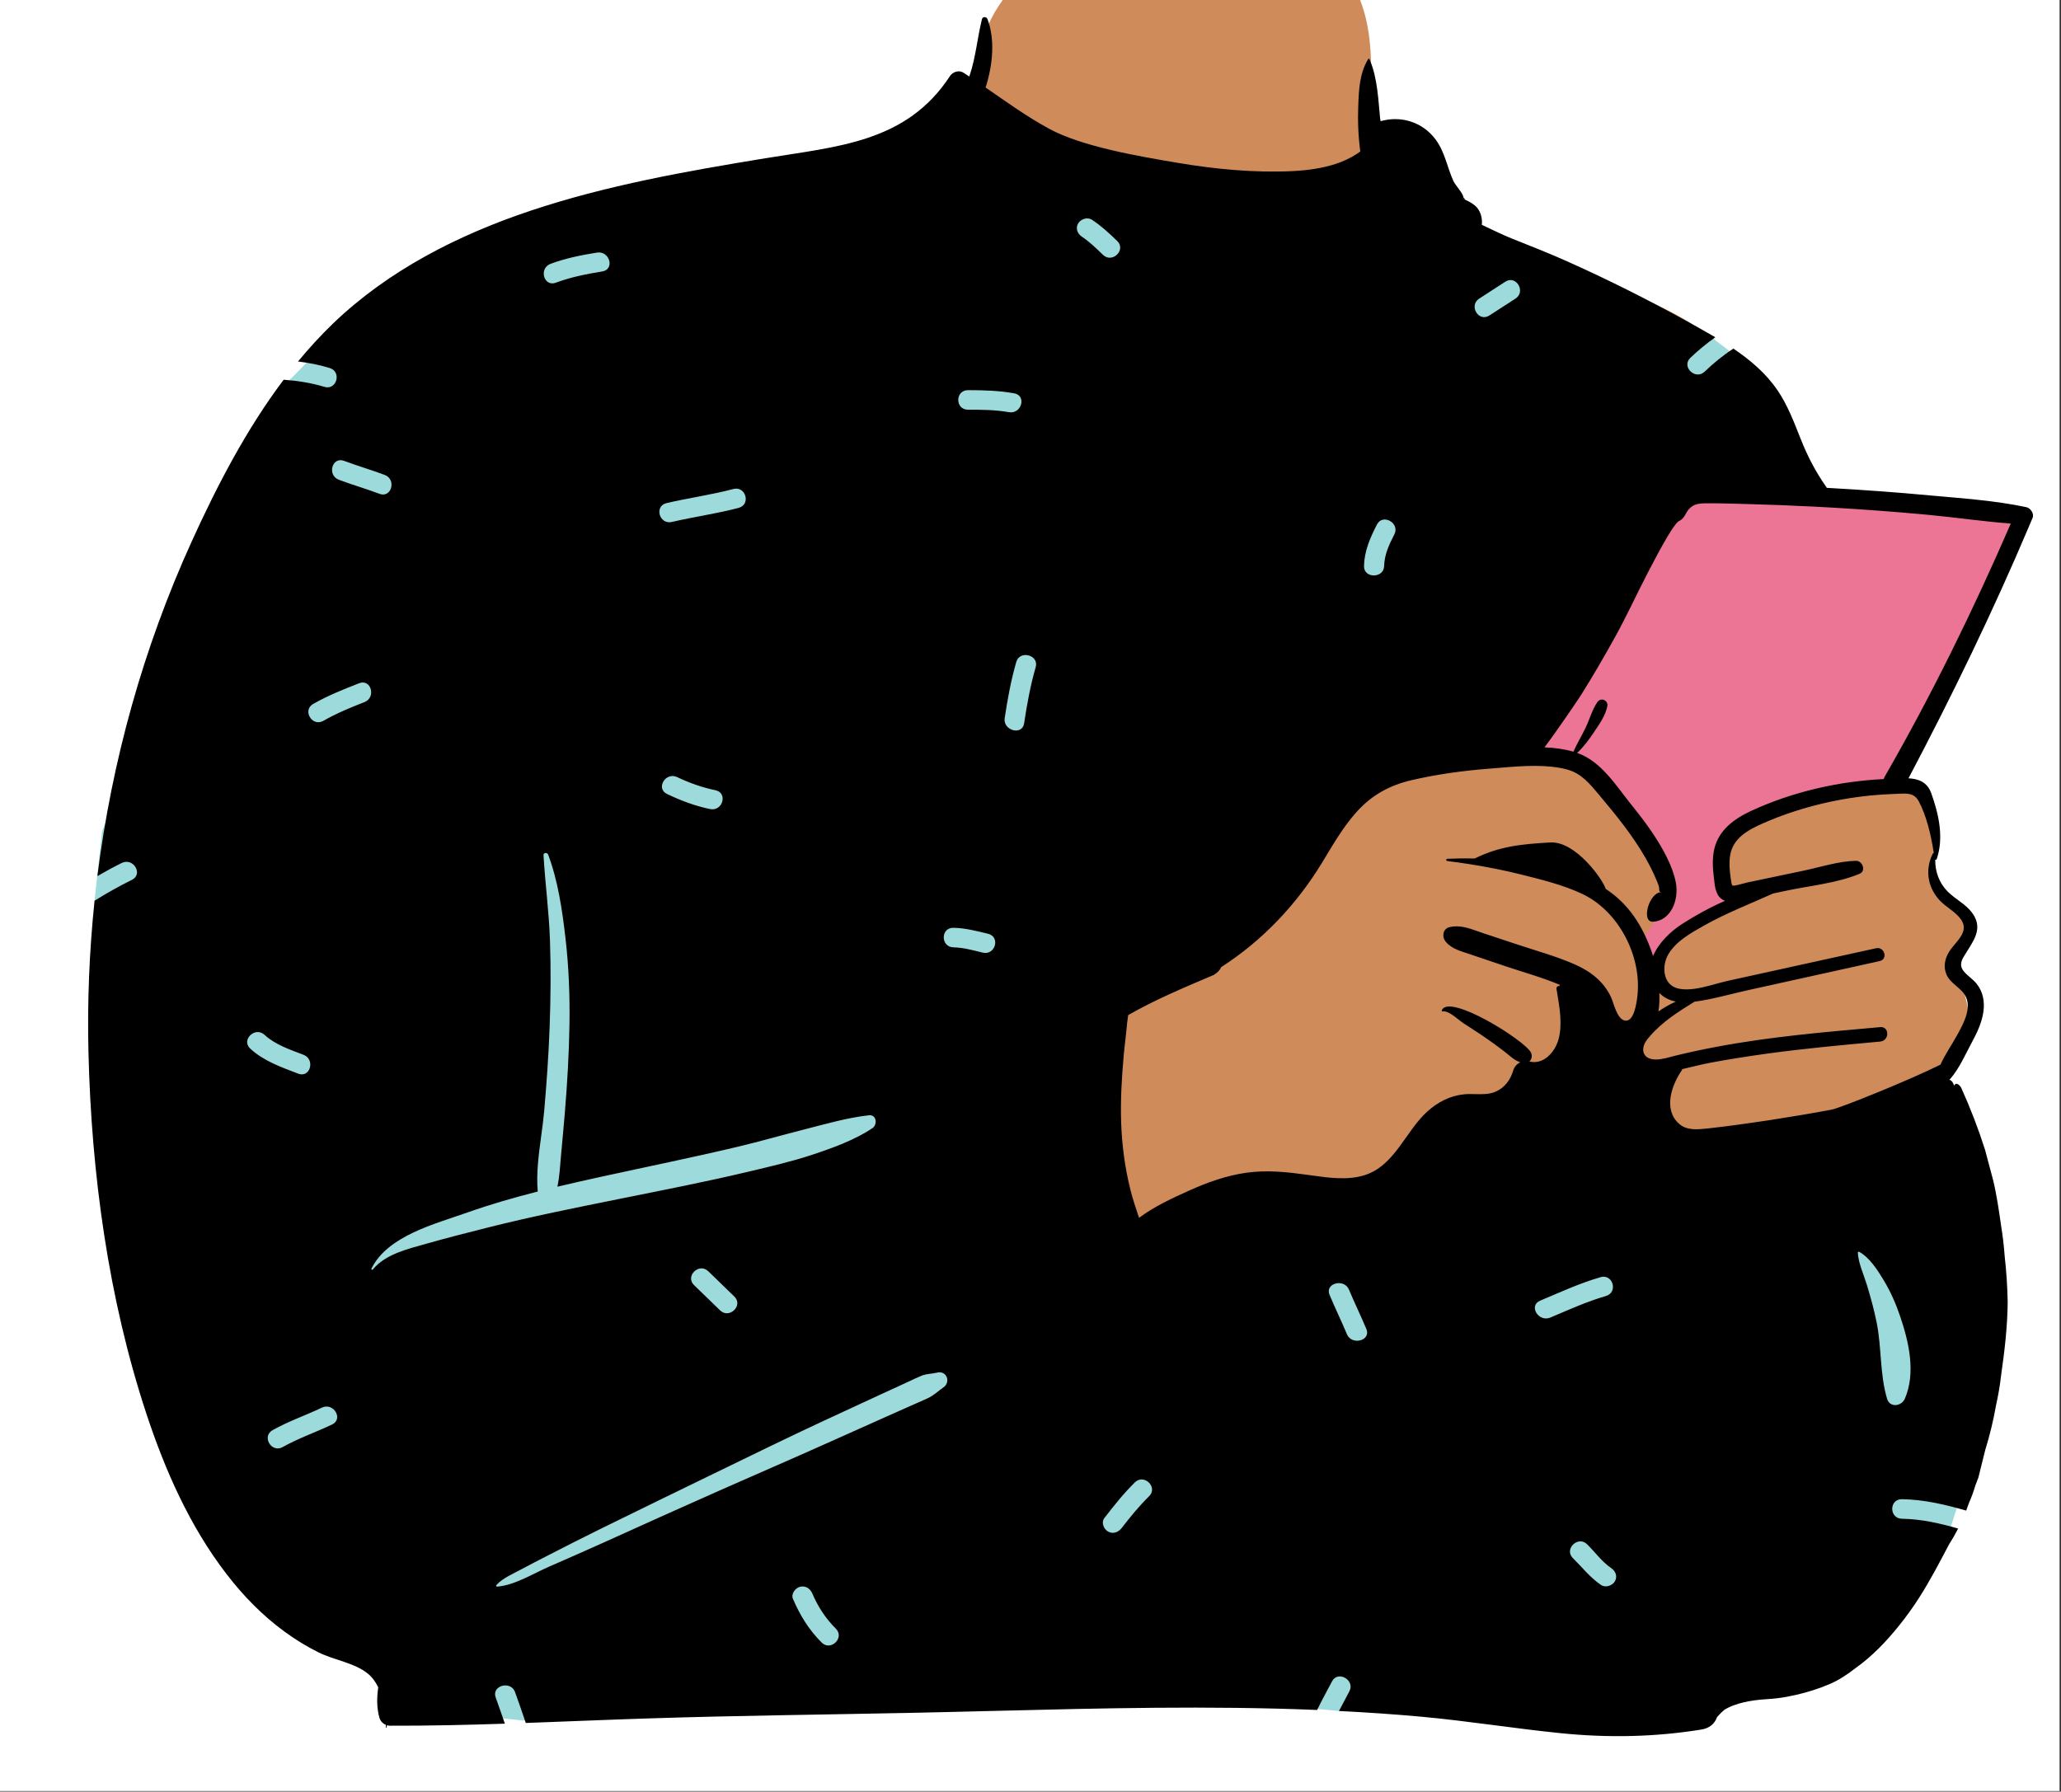<?xml version="1.0" encoding="utf-8"?>
<svg width="314px" height="273px" viewBox="0 0 314 273" version="1.1" xmlns:xlink="http://www.w3.org/1999/xlink" xmlns="http://www.w3.org/2000/svg">
  <rect x="0" y="0" width="314" height="273" fill="#333333" stroke="none"/>
  <desc>Created with Lunacy</desc>
  <defs>
    <rect width="313.783" height="272.906" id="artboard_1" />
    <clipPath id="clip_1">
      <use xlink:href="#artboard_1" clip-rule="evenodd" />
    </clipPath>
  </defs>
  <g id="body/Paper" clip-path="url(#clip_1)">
    <use xlink:href="#artboard_1" stroke="none" fill="#FFFFFF" />
    <path d="M139.693 84.726C136.35 72.142 133.275 66.807 127.336 62.433C121.78 58.342 113.67 54.905 101.837 52.395C89.512 50.304 89.163 44.088 86.073 34.098C85.171 31.094 80.704 30.295 78.775 32.46C78.504 32.175 78.22 31.914 77.927 31.679C78.189 30.246 76.04 26.141 76.112 24.77C76.861 10.469 72.041 3.287 60.009 0.617C57.392 0.037 39.619 -0.305 37.068 0.379C25.915 3.372 14.935 12.873 16.615 24.318C13.114 28.758 9.688 31.468 4.286 32.898C-4.125 33.935 0.1 149.576 14.709 218.857C20.977 248.582 170.853 197.988 164.08 183.1C165.04 180.371 163.291 177.372 164.08 174.554C164.652 172.515 166.116 171.671 166.853 169.652C167.889 166.81 166.762 162.998 165.595 160.098C165.116 158.653 166.475 157.097 166.853 155.622C168.644 148.666 164.542 149.279 161.586 144.629C161.63 144.615 162.399 141.295 162.395 141.312C162.848 138.942 161.714 135.905 160.725 133.927C160.056 132.59 158.624 131.753 157.2 131.906C158.634 127.185 160.446 123.256 162.395 118.708C165.842 110.69 169.12 102.302 174.07 95.044C176.097 92.073 174.46 89.339 171.18 89.137C160.562 88.482 150.061 86.999 139.693 84.726Z" transform="translate(132.702 -11.542)" id="✋-Skin" fill="#D08B5B" stroke="none" />
    <path d="M24.235 0L0 39.804C0 39.804 5.749 40.36 8.076 41.445C10.403 42.53 21.086 55.71 21.086 55.71L22.784 62.968L18.761 68.819L20.33 72.493C20.33 72.493 21.449 70.004 24.235 68.072C27.022 66.14 33.167 62.968 33.167 62.968C33.167 62.968 31.125 61.908 31.125 60.663C31.125 59.418 29.326 54.108 33.167 52.102C37.007 50.097 56.854 45.402 56.854 45.402L76.968 4.228L24.235 0Z" transform="translate(231.587 74.157)" id="📱-Device" fill="#EC7495" stroke="none" />
    <path d="M133.305 0L210.26 13.107L245.635 29.264L251.409 33.582L217.183 92.334L164.334 101.691L150.87 135.631L153.618 173.888L239.592 163.94L276.678 159.664L285.395 193.819L283.82 207.87L281.53 214.995L189.593 239.083C189.593 239.083 142.778 234.679 134.479 234.679C126.18 234.679 65.334 240.543 65.334 240.543L51.256 239.083C51.256 239.083 20.108 207.224 15.278 195.886C10.447 184.547 0 115.622 0 115.622L1.15 105.032L28.061 37.823C28.061 37.823 31.655 34.656 36.185 29.264C40.716 23.872 133.305 0 133.305 0Z" transform="translate(14.403 21.627)" id="👕-Top" fill="#9DDADB" stroke="none" />
    <path d="M265.599 71.77Q273.143 72.189 280.663 72.887C285.531 73.333 290.51 73.657 295.29 74.674C295.946 74.816 296.513 75.668 296.244 76.308C296.065 76.737 295.884 77.164 295.7 77.593C290.172 90.653 283.969 103.42 277.341 115.986C278.871 116.071 280.187 116.544 280.809 118.268C281.948 121.444 282.754 125.025 281.641 128.287C281.603 128.399 281.495 128.421 281.415 128.376C281.38 130.182 282.01 131.95 283.333 133.272C284.484 134.416 286.033 135.137 287.012 136.452C288.625 138.618 287.524 140.354 286.352 142.2C286.128 142.552 285.902 142.909 285.692 143.273C284.856 144.718 285.716 145.456 286.673 146.278C287.038 146.591 287.417 146.916 287.721 147.297C288.692 148.511 288.956 149.989 288.761 151.489C288.538 153.198 287.767 154.792 286.95 156.303C285.964 158.135 285.071 160.217 283.694 161.799C283.644 161.855 283.594 161.903 283.54 161.94C283.555 161.937 283.567 161.937 283.578 161.937C283.786 161.933 284.054 162.261 284.123 162.424C284.204 162.599 284.28 162.778 284.361 162.953C284.353 162.934 284.346 162.912 284.338 162.894C284.257 162.685 284.503 162.529 284.679 162.532C284.913 162.536 285.301 162.961 285.377 163.154C286.77 166.233 287.978 169.383 289.003 172.596C289.413 174.137 289.823 175.679 290.234 177.22C290.782 179.499 291.108 181.785 291.438 184.093C291.692 185.646 291.879 187.209 291.991 188.78C292.252 191.092 292.405 193.416 292.451 195.743C292.42 199.518 291.983 203.245 291.446 206.979C291.27 208.521 291.009 210.043 290.671 211.555C290.268 213.852 289.72 216.119 289.026 218.353C288.676 219.749 288.331 221.146 287.986 222.538C287.833 222.94 287.679 223.342 287.526 223.744C287.265 224.631 286.95 225.506 286.57 226.358C286.433 226.767 286.284 227.17 286.129 227.57C282.942 226.654 279.735 225.885 276.344 225.833C274.368 225.802 274.368 228.78 276.344 228.811C279.301 228.857 282.116 229.507 284.905 230.305C284.473 231.148 284 231.974 283.483 232.78C282.056 235.502 280.644 238.201 278.987 240.801C278.035 242.301 276.988 243.741 275.876 245.13C273.965 247.506 271.779 249.792 269.255 251.582C268.035 252.532 266.742 253.403 265.311 254.01C263.67 254.706 262.02 255.231 260.282 255.633C259.316 255.857 258.349 256.039 257.359 256.162C256.186 256.303 254.997 256.319 253.823 256.489C252.756 256.642 251.705 256.869 250.696 257.242C250.156 257.443 249.695 257.67 249.269 257.938C248.913 258.24 248.567 258.586 248.199 259.003C248.192 259.014 248.183 259.021 248.172 259.025C247.858 259.963 247.098 260.719 245.809 260.928C238.644 262.086 231.577 262.216 224.355 261.486C217.25 260.771 210.207 259.621 203.095 258.973C198.928 258.593 194.751 258.315 190.57 258.104C191.088 257.098 191.634 256.103 192.161 255.095C193.051 253.388 190.404 251.879 189.511 253.591C188.753 255.042 187.954 256.479 187.24 257.949C170.816 257.274 154.317 257.685 137.879 258.095C133.656 258.2 129.437 258.306 125.225 258.392C111.953 258.664 98.688 258.805 85.419 259.234C79.181 259.434 72.931 259.705 66.68 259.93C66.169 258.357 65.595 256.802 65.046 255.234C64.415 253.429 61.45 254.203 62.087 256.026C62.556 257.367 63.045 258.697 63.496 260.038C57.662 260.23 51.828 260.368 46.001 260.347C45.84 260.347 45.682 260.324 45.533 260.276C45.514 260.395 45.495 260.51 45.475 260.626C45.464 260.685 45.372 260.671 45.372 260.611C45.372 260.484 45.372 260.354 45.364 260.22C44.9 260.03 44.524 259.636 44.386 259.151C43.949 257.603 43.975 256.05 44.202 254.501C43.81 253.686 43.293 252.964 42.621 252.416C40.581 250.752 37.496 250.365 35.13 249.188C33.292 248.28 31.551 247.204 29.905 245.998C26.506 243.514 23.622 240.536 21.082 237.234C15.47 229.944 11.703 221.388 8.861 212.761C3.065 195.184 0.502 176.222 0.053 157.8C-0.135 150.073 0.176 142.333 0.98 134.643C2.82 133.49 4.718 132.426 6.673 131.461C8.434 130.591 6.883 128.021 5.124 128.889C3.859 129.514 2.624 130.186 1.411 130.892C3.62 113.323 8.421 96.067 15.796 79.864C19.642 71.413 24.088 62.827 29.791 55.255C31.876 55.408 33.941 55.716 35.982 56.338C37.87 56.914 38.679 54.04 36.798 53.466C35.209 52.982 33.6 52.673 31.978 52.474C33.655 50.444 35.432 48.498 37.331 46.672C45.725 38.608 56.32 33.209 67.406 29.501C78.998 25.625 91.115 23.488 103.172 21.508C114.189 19.698 124.68 19.117 131.305 8.986C131.72 8.354 132.659 8.022 133.35 8.465C133.649 8.659 133.948 8.853 134.248 9.05C134.263 9.009 134.278 8.964 134.294 8.923C135.253 6.075 135.464 3.178 136.185 0.297C136.296 -0.132 136.879 -0.065 137.017 0.297C138.168 3.316 137.876 7.158 136.733 10.732C139.886 12.907 142.997 15.152 146.369 16.991C151.479 19.78 160.282 21.239 166.025 22.211C171.702 23.172 177.652 23.737 183.425 23.469C185.661 23.365 187.898 23.067 190.03 22.383C191.15 22.021 192.217 21.533 193.207 20.9C193.418 20.763 193.621 20.621 193.82 20.472C193.505 18.153 193.414 15.766 193.51 13.432C193.609 10.945 193.721 8.544 195.025 6.388C195.075 6.302 195.186 6.336 195.22 6.414C196.471 9.288 196.555 12.65 196.877 15.87C199.981 14.962 203.311 15.975 205.294 18.652C206.732 20.595 207.035 22.851 208.01 24.985C208.289 25.607 209.513 26.88 209.533 27.483C209.862 27.758 209.832 27.811 209.44 27.636C209.275 27.583 209.176 27.554 209.141 27.546C209.187 27.565 209.287 27.598 209.452 27.654C210.188 28.015 210.668 28.205 211.286 28.715C212.122 29.412 212.448 30.595 212.337 31.653C213.879 32.36 215.401 33.146 216.944 33.756C219.809 34.892 222.655 36.013 225.467 37.275C231.517 39.985 237.443 42.949 243.232 46.154C244.776 47.01 246.359 47.87 247.911 48.785C246.567 49.733 245.296 50.783 244.105 51.919C242.694 53.265 244.864 55.371 246.275 54.026C247.615 52.747 249.08 51.541 250.658 50.511C253.261 52.265 255.635 54.29 257.394 56.877C258.936 59.148 259.907 61.743 260.908 64.26C261.955 66.904 263.163 69.242 264.805 71.58C264.84 71.632 264.874 71.681 264.901 71.732C265.135 71.744 265.365 71.758 265.599 71.77ZM152.944 30.884C154.353 31.818 155.587 32.953 156.79 34.12C158.189 35.477 156.019 37.583 154.62 36.225C153.606 35.242 152.583 34.243 151.395 33.456C150.709 33.001 150.401 32.155 150.845 31.419C151.242 30.759 152.259 30.431 152.944 30.884ZM78.336 38.753C80.279 38.435 79.455 35.565 77.52 35.881C75.11 36.276 72.737 36.738 70.45 37.597C68.627 38.281 69.42 41.162 71.266 40.469C73.552 39.61 75.926 39.148 78.336 38.753ZM215.912 40.32C217.562 39.253 219.097 41.834 217.462 42.892C216.136 43.75 214.81 44.608 213.484 45.466C211.835 46.533 210.3 43.952 211.935 42.894L215.912 40.32ZM141.088 57.326C143.031 57.675 142.203 60.545 140.273 60.199C138.218 59.83 136.135 59.824 134.052 59.823C132.074 59.822 132.077 56.843 134.052 56.844C136.419 56.845 138.755 56.907 141.088 57.326ZM45.194 69.764C47.015 70.458 46.218 73.337 44.378 72.637C42.339 71.86 40.232 71.269 38.192 70.492C36.371 69.799 37.168 66.92 39.008 67.62C41.048 68.397 43.154 68.988 45.194 69.764ZM99.107 74.781C101.009 74.275 100.201 71.401 98.291 71.909C94.944 72.799 91.498 73.261 88.127 74.054C86.208 74.504 87.021 77.377 88.943 76.926C92.314 76.134 95.76 75.671 99.107 74.781ZM273.561 116.105C266.607 116.448 259.644 118.052 253.353 120.96C250.78 122.151 248.447 123.871 247.764 126.701C247.419 128.146 247.504 129.639 247.687 131.098C247.826 132.204 247.86 133.615 248.85 134.363C249.019 134.49 249.199 134.586 249.387 134.657C247.066 135.674 244.856 136.895 242.892 138.153C241.097 139.304 239.252 141.076 238.424 143.075C238.355 142.848 238.286 142.636 238.217 142.435C236.805 138.384 234.63 135.067 231.204 132.836C230.815 131.461 226.641 125.539 222.763 125.763C218.517 126.005 215.101 126.306 211.261 128.201C209.861 128.171 208.464 128.19 207.084 128.25C206.846 128.257 206.858 128.57 207.084 128.596C208.204 128.734 209.324 128.886 210.444 129.065C213.106 129.479 215.761 130.003 218.357 130.655C221.473 131.437 224.695 132.222 227.606 133.589C233.253 136.244 236.747 143.183 236.03 149.222C235.911 150.212 235.516 153.206 234.1 152.897C232.904 152.636 232.428 150.212 232.01 149.315C230.89 146.932 228.872 145.376 226.452 144.322C223.609 143.083 220.567 142.245 217.621 141.27C215.953 140.715 214.284 140.16 212.611 139.609C212.33 139.515 212.051 139.416 211.773 139.317C210.361 138.813 208.975 138.319 207.452 138.652C206.351 138.894 206.225 140.167 206.842 140.897C207.782 142.01 209.178 142.338 210.532 142.796C212.32 143.399 214.104 144.003 215.887 144.605C218.645 145.536 221.534 146.322 224.223 147.461L224.139 147.647C223.92 147.588 223.663 147.8 223.705 148.06C223.736 148.246 223.768 148.433 223.8 148.623C224.187 150.896 224.62 153.44 224.046 155.667C223.556 157.58 221.825 159.699 219.578 159.137C219.931 158.824 220.061 158.284 219.823 157.785C218.933 155.939 207.272 148.649 206.232 151.356C206.198 151.452 206.305 151.523 206.39 151.508C207.055 151.374 208.059 152.169 208.818 152.77C209.069 152.968 209.293 153.146 209.469 153.262C210.494 153.932 211.533 154.587 212.546 155.276C213.655 156.028 214.737 156.818 215.792 157.633C216.62 158.273 217.245 158.939 218.196 159.264C217.698 159.494 217.303 159.922 217.134 160.47C216.704 161.896 215.876 163.106 214.437 163.735C213.457 164.161 212.394 164.135 211.335 164.109C210.763 164.095 210.196 164.081 209.642 164.137C207.479 164.349 205.592 165.347 204.015 166.773C200.705 169.774 199.044 175.061 194.414 176.479C191.861 177.259 189.051 176.866 186.432 176.499C186.213 176.468 185.995 176.438 185.779 176.408C182.652 175.98 179.607 175.641 176.457 176.088C173.442 176.517 170.592 177.529 167.838 178.765C165.256 179.923 162.402 181.234 160.112 182.961C159.64 181.55 159.165 180.154 158.804 178.713C157.953 175.307 157.492 171.836 157.381 168.337C157.277 165.005 157.469 161.658 157.764 158.34C157.91 156.683 158.141 155.034 158.286 153.377C158.324 152.96 158.401 152.513 158.459 152.067C162.548 149.725 166.844 147.93 171.175 146.084C171.187 146.08 171.198 146.072 171.21 146.069C171.344 146.009 171.474 145.953 171.609 145.898C171.605 145.89 171.601 145.883 171.593 145.875C172.088 145.581 172.433 145.19 172.641 144.751C178.882 140.733 184.099 135.249 187.988 128.853C189.619 126.172 191.188 123.391 193.32 121.042C195.591 118.536 198.288 117.047 201.625 116.272C205.526 115.364 209.547 114.82 213.544 114.511C214.008 114.476 214.485 114.436 214.97 114.395C216.762 114.245 218.672 114.085 220.544 114.095C222.201 114.105 223.824 114.243 225.312 114.642C227.518 115.23 228.807 116.857 230.192 118.502C231.515 120.081 232.831 121.664 234.066 123.309C235.236 124.869 236.341 126.481 237.3 128.171C237.875 129.184 238.408 130.227 238.857 131.303C239.015 131.683 239.222 132.114 239.318 132.509C239.346 132.626 239.35 132.746 239.355 132.856C239.365 133.119 239.373 133.328 239.697 133.328C237.799 133.354 236.536 137.949 238.424 137.841C241.077 137.692 242.411 134.604 241.892 131.865C240.964 126.977 235.954 121.075 234.963 119.824C232.773 117.062 230.514 113.458 227.008 112.173C226.958 112.154 226.904 112.136 226.854 112.121C227.875 111.183 228.68 110.059 229.451 108.915C230.245 107.739 231.193 106.391 231.454 104.995C231.619 104.105 230.479 103.599 229.939 104.377C229.152 105.512 228.772 106.949 228.186 108.197C227.587 109.463 226.858 110.658 226.283 111.935C224.898 111.522 223.402 111.332 221.879 111.269C223.801 108.744 227.084 103.874 227.48 103.249C229.298 100.352 231.028 97.367 232.681 94.376C234.469 91.137 235.999 87.764 237.71 84.488C238.681 82.63 239.659 80.757 240.737 78.955C241.109 78.337 241.508 77.719 241.961 77.157C242.049 77.046 242.16 76.953 242.264 76.848C242.383 76.785 242.505 76.714 242.574 76.677C243.195 76.331 243.414 75.527 243.851 75.016C244.55 74.194 245.371 74.097 246.422 74.085C248.23 74.067 250.044 74.12 251.852 74.172C252.284 74.184 252.715 74.197 253.146 74.208C256.434 74.298 259.717 74.424 263.001 74.592C263.994 74.644 264.984 74.696 265.978 74.755C270.753 75.031 275.525 75.392 280.286 75.836C284.498 76.226 288.71 76.863 292.925 77.168C287.217 90.33 280.888 103.253 273.722 115.725C273.65 115.852 273.596 115.978 273.561 116.105ZM197.451 83.639C197.497 81.88 198.214 80.363 199.01 78.815C199.889 77.105 197.243 75.594 196.36 77.311C195.316 79.341 194.442 81.337 194.383 83.639C194.334 85.556 197.403 85.555 197.451 83.639ZM139.64 106.833C139.361 108.708 142.318 109.517 142.599 107.625C143.03 104.728 143.557 101.869 144.367 99.046C144.897 97.197 141.938 96.408 141.408 98.254C140.598 101.077 140.071 103.936 139.64 106.833ZM34.29 104.656C32.587 105.626 34.13 108.201 35.838 107.228C37.84 106.088 39.95 105.211 42.1 104.376C43.911 103.672 43.121 100.79 41.285 101.503C38.891 102.433 36.517 103.387 34.29 104.656ZM88.202 118.379C86.428 117.533 87.984 114.965 89.751 115.808C91.612 116.696 93.54 117.382 95.571 117.802C97.504 118.202 96.681 121.073 94.755 120.674C92.469 120.201 90.295 119.378 88.202 118.379ZM281.192 127.371C281.127 127.378 281.066 127.412 281.035 127.475C279.761 130.026 280.294 132.874 282.374 134.873C282.657 135.144 283.026 135.423 283.417 135.719C284.531 136.563 285.818 137.537 285.761 138.805C285.695 140.19 284.142 141.351 283.479 142.494C282.861 143.559 282.631 144.728 283.126 145.883C283.759 147.36 285.527 147.949 286.133 149.401C286.886 151.209 285.7 153.383 284.828 154.98L284.779 155.071C283.966 156.557 282.914 158.042 282.216 159.613C277.54 161.963 266.93 166.229 265.652 166.468C264.095 166.762 262.534 167.041 260.969 167.302C257.965 167.808 254.954 168.277 251.935 168.69C250.217 168.925 248.494 169.156 246.772 169.338L246.647 169.351C245.175 169.505 243.539 169.676 242.361 168.609C239.917 166.389 241.287 162.67 242.832 160.429C242.863 160.384 242.863 160.343 242.852 160.306C244.309 159.974 245.763 159.587 247.213 159.315C250.002 158.794 252.81 158.355 255.622 157.964C261.399 157.163 267.214 156.635 273.021 156.103C274.46 155.968 274.475 153.772 273.021 153.902C264.678 154.643 256.293 155.347 248.061 156.907C245.997 157.294 243.948 157.733 241.912 158.228C240.949 158.46 239.917 158.821 238.908 158.832C238.847 158.832 238.785 158.832 238.724 158.828C236.749 158.769 236.461 157.127 237.546 155.76C237.681 155.592 237.819 155.425 237.961 155.265C239.879 153.046 242.268 151.564 244.731 150.03C247.489 149.665 250.24 148.853 252.94 148.258C259.607 146.783 266.274 145.309 272.945 143.838C274.253 143.548 273.697 141.597 272.389 141.884C267.325 142.997 262.262 144.11 257.198 145.223L249.787 146.854C248.306 147.178 246.457 147.83 244.716 148.064C243.857 148.18 243.024 148.194 242.272 148.024C239.844 147.465 239.721 144.52 240.769 142.77C241.942 140.804 244.16 139.575 246.128 138.462C249.538 136.53 253.167 135.141 256.711 133.54L258.598 133.138C262.258 132.356 266.439 131.973 269.884 130.54C270.916 130.115 270.351 128.536 269.331 128.559C266.658 128.615 263.861 129.538 261.249 130.085C258.422 130.681 255.591 131.273 252.764 131.865C252.695 131.879 252.546 131.92 252.356 131.973C251.753 132.138 250.739 132.418 250.547 132.33C250.385 132.256 250.328 131.712 250.274 131.355C250.101 130.178 249.975 128.942 250.163 127.762C250.577 125.115 252.852 123.871 255.154 122.855C260.278 120.595 265.898 119.18 271.491 118.614C272.78 118.484 274.069 118.402 275.365 118.361C275.546 118.356 275.724 118.347 275.897 118.339C277.18 118.279 278.234 118.229 278.914 119.511C280.126 121.805 280.793 124.754 281.192 127.371ZM51.509 186.911C48.649 187.725 45.314 188.474 43.365 190.841C43.27 190.957 43.11 190.808 43.167 190.693C45.663 185.671 52.82 183.91 57.775 182.15C61.28 180.906 64.876 179.874 68.503 178.952C68.255 176.204 68.645 173.322 69.027 170.495C69.203 169.191 69.378 167.899 69.488 166.637C69.859 162.371 70.16 158.094 70.315 153.815C70.474 149.449 70.512 145.055 70.364 140.688C70.217 136.338 69.635 132.04 69.38 127.704C69.356 127.285 69.957 127.265 70.087 127.612C71.593 131.635 72.236 136.092 72.726 140.335C73.231 144.705 73.399 149.063 73.334 153.459C73.268 157.979 72.997 162.488 72.625 166.994C72.449 169.129 72.245 171.262 72.052 173.396C71.904 175.024 71.836 176.64 71.494 178.217C73.681 177.696 75.873 177.203 78.059 176.724C85.027 175.198 92.025 173.781 98.964 172.131C102.37 171.321 105.728 170.351 109.119 169.489C112.312 168.678 115.682 167.694 118.961 167.332C120.131 167.203 120.279 168.756 119.505 169.283C116.84 171.099 113.302 172.363 110.224 173.38C107.135 174.4 103.925 175.133 100.759 175.889C94.157 177.465 87.492 178.754 80.838 180.096C74.192 181.436 67.534 182.767 60.963 184.421C57.799 185.218 54.645 186.018 51.509 186.911ZM131.84 141.743C129.865 141.703 129.865 138.724 131.84 138.765C133.628 138.802 135.385 139.258 137.109 139.676C139.027 140.141 138.209 143.013 136.293 142.548C134.836 142.195 133.352 141.775 131.84 141.743ZM239.246 151.512C240.079 150.931 240.972 150.422 241.893 150.012C240.946 149.822 240.067 149.412 239.381 148.697C239.419 149.654 239.384 150.608 239.246 151.512ZM32.82 158.119C30.736 157.317 28.525 156.598 26.869 155.071C25.437 153.751 23.263 155.853 24.699 157.176C26.762 159.079 29.407 159.992 32.005 160.991C33.841 161.697 34.638 158.818 32.82 158.119ZM272.497 198.951C273.262 202.774 272.958 206.777 274.075 210.525C274.493 211.929 276.273 211.695 276.78 210.525C278.483 206.596 277.398 201.892 276.078 197.993C275.416 196.036 274.594 194.174 273.519 192.396C272.62 190.911 271.411 189.017 269.835 188.142C269.745 188.092 269.613 188.154 269.618 188.263C269.708 189.886 270.5 191.541 270.975 193.096C271.564 195.022 272.103 196.979 272.497 198.951ZM94.481 191.099C93.082 189.742 90.912 191.847 92.311 193.205L96.288 197.065C97.686 198.422 99.857 196.317 98.458 194.959L94.481 191.099ZM230.421 192.003C227.242 192.921 224.255 194.309 221.217 195.584C219.409 196.342 220.97 198.909 222.766 198.156C225.563 196.982 228.309 195.721 231.237 194.874C233.126 194.329 232.321 191.454 230.421 192.003ZM189.135 194.692C188.392 192.913 191.362 192.147 192.094 193.901C192.937 195.919 193.902 197.886 194.745 199.905C195.487 201.684 192.518 202.451 191.786 200.697C190.943 198.678 189.977 196.711 189.135 194.692ZM125.809 211.386C126.495 211.082 127.191 210.793 127.869 210.473C128.922 209.974 129.407 209.422 130.329 208.777C131.448 207.994 130.817 206.195 129.359 206.544C128.465 206.758 127.806 206.687 126.94 207.035C126.288 207.297 125.656 207.614 125.018 207.907C123.542 208.585 122.065 209.264 120.589 209.945C117.864 211.202 115.141 212.462 112.42 213.726C106.642 216.411 100.922 219.213 95.194 221.997C89.577 224.727 83.962 227.459 78.358 230.212C75.556 231.589 72.778 233.004 70.003 234.431C68.672 235.115 67.335 235.79 66.022 236.507C64.737 237.208 63.177 237.836 62.199 238.915C62.123 238.999 62.168 239.162 62.301 239.153C64.889 238.983 67.803 237.175 70.161 236.141C72.918 234.931 75.681 233.734 78.423 232.491C84.243 229.853 90.07 227.228 95.913 224.638C101.642 222.098 107.402 219.62 113.117 217.052C115.972 215.77 118.83 214.492 121.69 213.218C123.062 212.606 124.435 211.996 125.809 211.386ZM29.652 217.885C27.939 218.849 26.395 216.274 28.104 215.313C30.503 213.964 33.13 213.063 35.616 211.882C37.385 211.041 38.938 213.611 37.164 214.454C34.679 215.635 32.051 216.535 29.652 217.885ZM155.372 230.752C156.151 231.205 156.976 230.858 157.471 230.218C158.778 228.528 160.119 226.879 161.65 225.372C163.039 224.006 160.87 221.899 159.48 223.266C157.766 224.953 156.284 226.823 154.821 228.715C154.32 229.363 154.719 230.373 155.372 230.752ZM230.495 238.902C228.831 237.775 227.619 236.199 226.208 234.808C224.82 233.441 226.989 231.335 228.378 232.703C229.582 233.888 230.627 235.37 232.044 236.33C232.726 236.791 233.042 237.625 232.595 238.367C232.2 239.022 231.175 239.362 230.495 238.902ZM107.382 241.014C107.067 240.271 107.727 239.368 108.454 239.182C109.325 238.959 110.024 239.473 110.342 240.222C111.183 242.208 112.381 244.031 113.924 245.57C115.302 246.945 113.133 249.052 111.754 247.676C109.821 245.747 108.432 243.492 107.382 241.014Z" transform="translate(13.426 2.606)" id="🖍-Ink" fill="#000000" fill-rule="evenodd" stroke="none" />
  </g>
</svg>